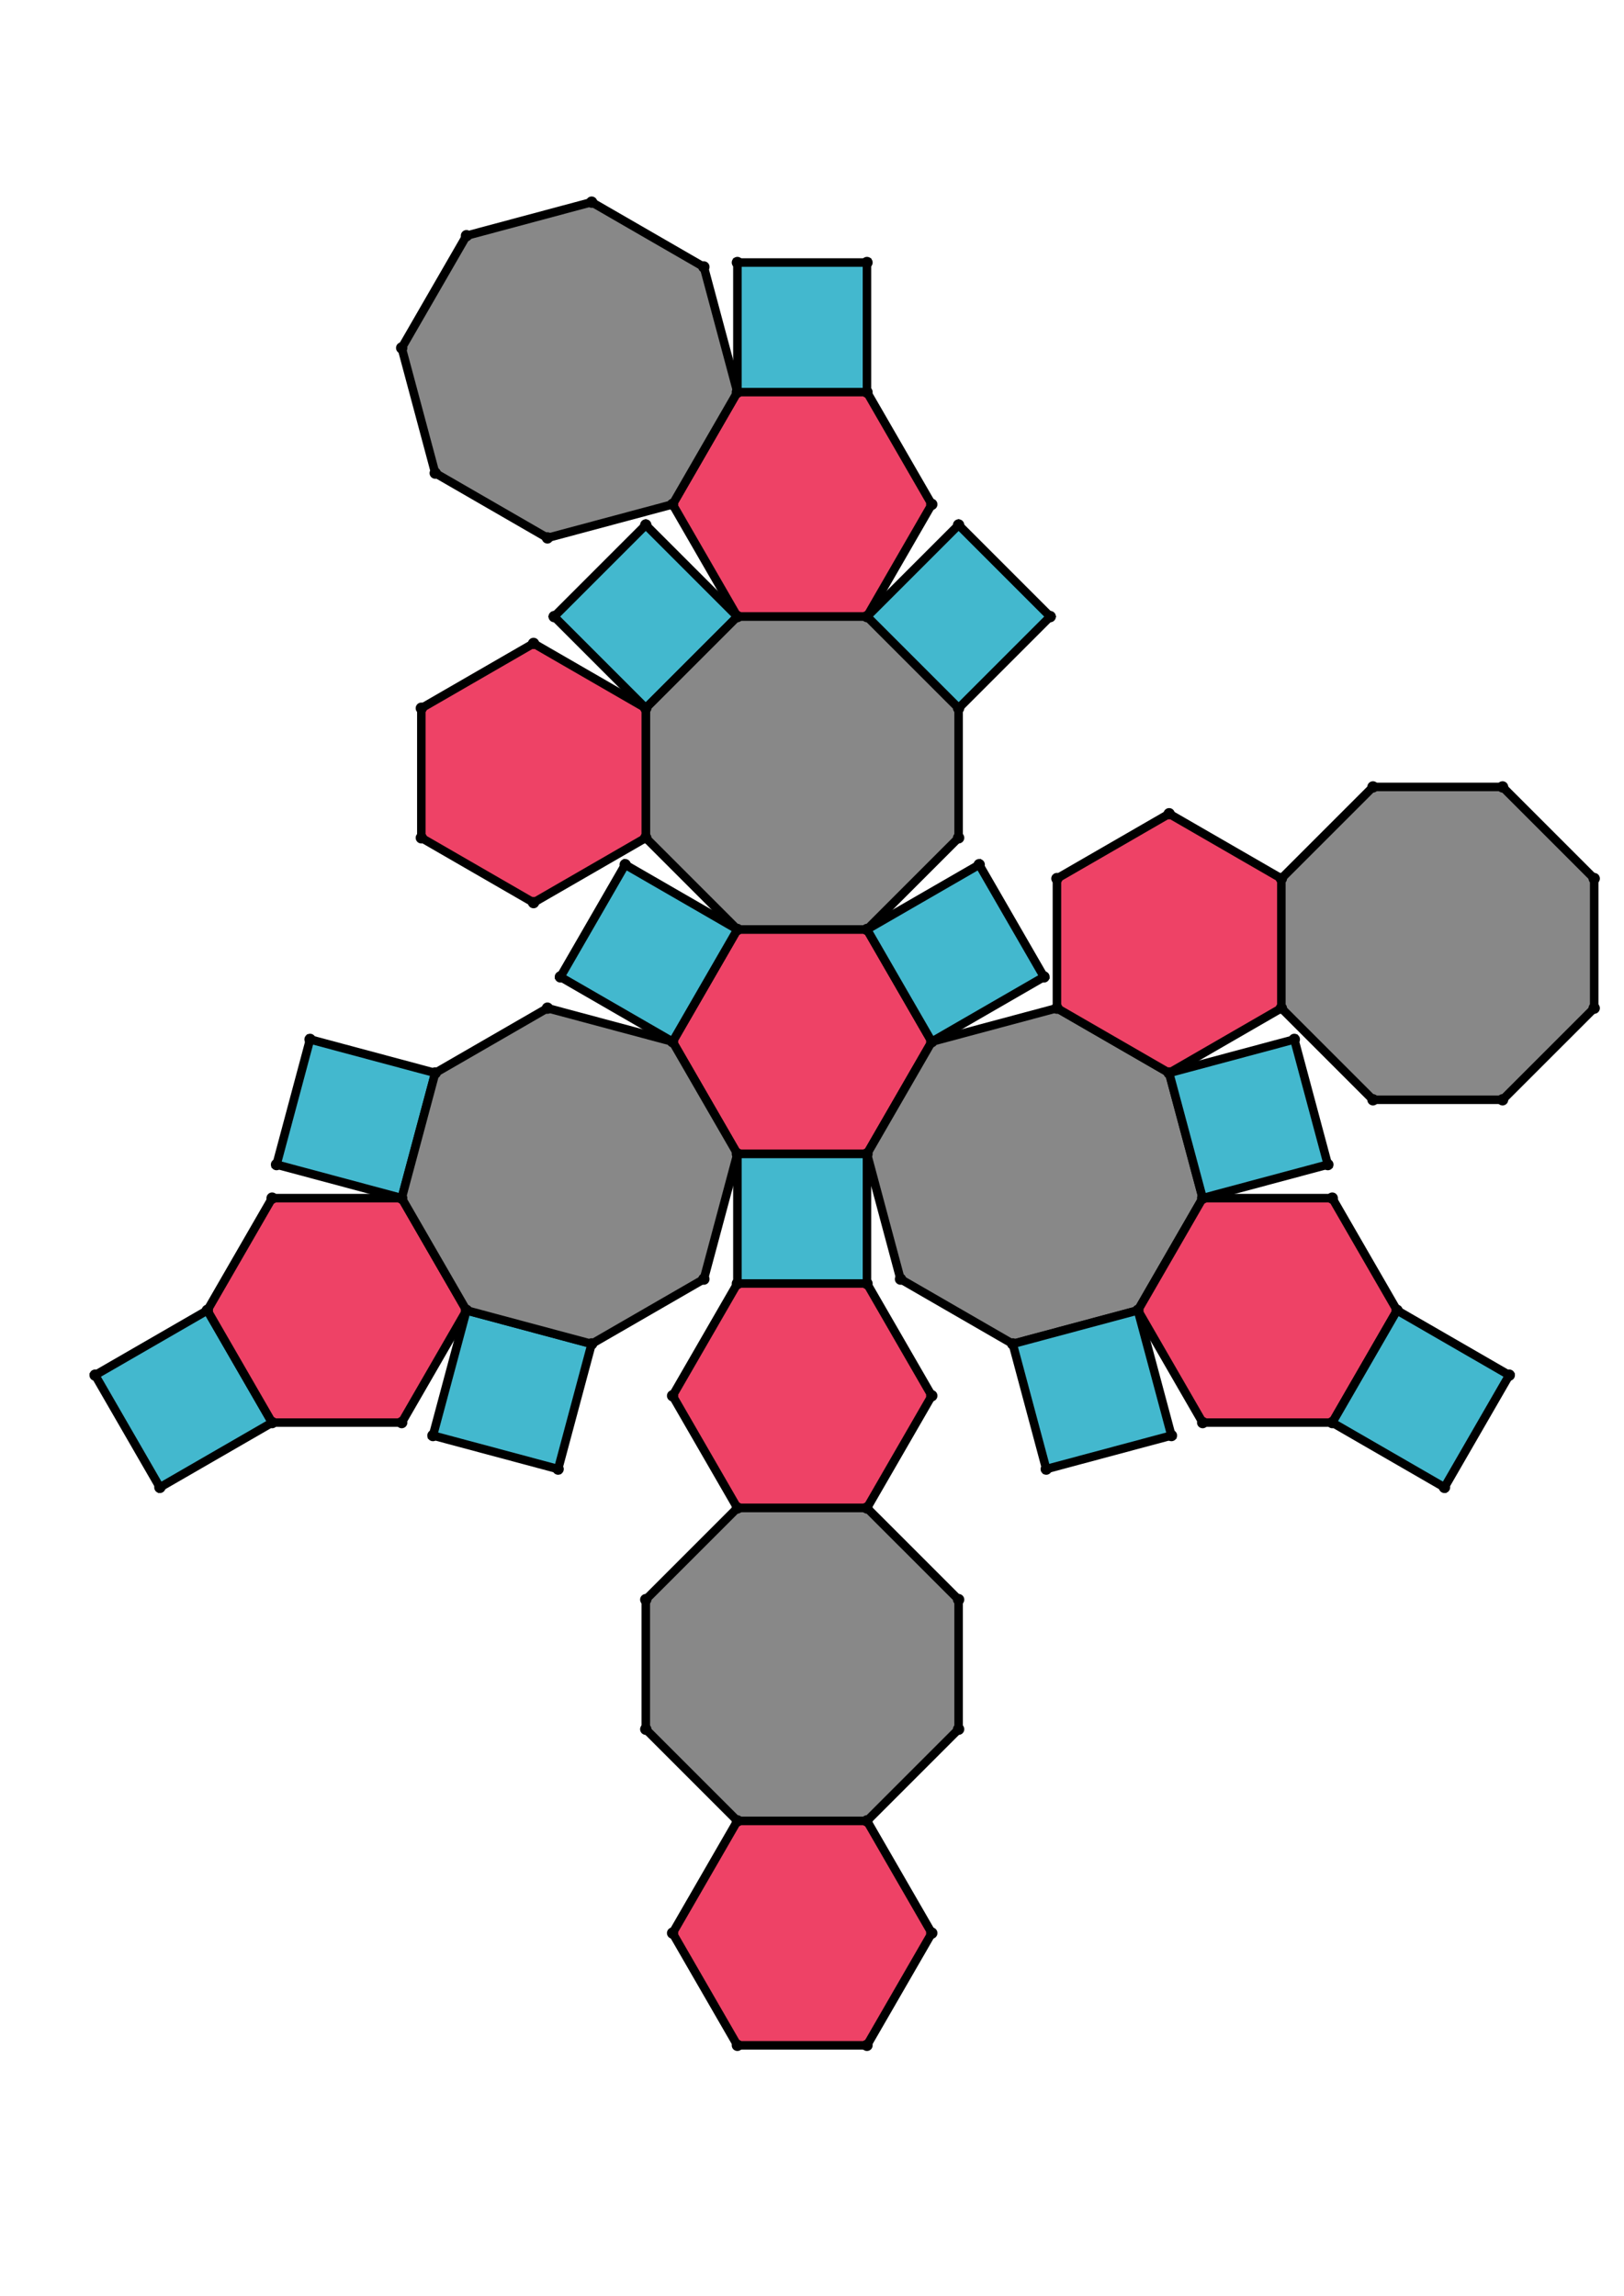 <?xml version="1.0" encoding="UTF-8" standalone="yes"?>
<!DOCTYPE svg PUBLIC "-//W3C//DTD SVG 1.0//EN" "http://www.w3.org/TR/2001/REC-SVG-20010904/DTD/svg10.dtd">
<!-- generated using polymake; Michael Joswig, Georg Loho, Benjamin Lorenz, Rico Raber; license CC BY-NC-SA 3.0; see polymake.org and matchthenet.de -->
<svg height="841pt" id="document" viewBox="0 -739.107 572 739.107" width="595pt" xmlns="http://www.w3.org/2000/svg" xmlns:svg="http://www.w3.org/2000/svg" xmlns:xlink="http://www.w3.org/1999/xlink">
	<title id="document_title">planar_net_</title>
	<polygon points="259.725,-367.421 305.364,-367.421 328.183,-406.946 305.364,-446.471 259.725,-446.471 236.905,-406.946 " style="fill: rgb(238,66,102); fill-opacity: 1; stroke: rgb(0,0,0); stroke-width: 3" />
	<polygon points="305.364,-321.782 305.364,-367.421 259.725,-367.421 259.725,-321.782 " style="fill: rgb(67,184,206); fill-opacity: 1; stroke: rgb(0,0,0); stroke-width: 3" />
	<polygon points="328.183,-282.257 305.364,-321.782 259.725,-321.782 236.905,-282.257 259.725,-242.732 305.364,-242.732 " style="fill: rgb(238,66,102); fill-opacity: 1; stroke: rgb(0,0,0); stroke-width: 3" />
	<polygon points="328.183,-406.946 305.364,-367.421 317.176,-323.337 356.701,-300.517 400.785,-312.33 423.605,-351.855 411.792,-395.939 372.268,-418.758 " style="fill: rgb(136,136,136); fill-opacity: 1; stroke: rgb(0,0,0); stroke-width: 3" />
	<polygon points="305.364,-446.471 328.183,-406.946 367.708,-429.766 344.889,-469.29 " style="fill: rgb(67,184,206); fill-opacity: 1; stroke: rgb(0,0,0); stroke-width: 3" />
	<polygon points="400.785,-312.33 356.701,-300.517 368.513,-256.433 412.597,-268.246 " style="fill: rgb(67,184,206); fill-opacity: 1; stroke: rgb(0,0,0); stroke-width: 3" />
	<polygon points="372.268,-418.758 411.792,-395.939 451.317,-418.758 451.317,-464.398 411.792,-487.217 372.268,-464.398 " style="fill: rgb(238,66,102); fill-opacity: 1; stroke: rgb(0,0,0); stroke-width: 3" />
	<polygon points="423.605,-351.855 400.785,-312.33 423.605,-272.805 469.244,-272.805 492.064,-312.33 469.244,-351.855 " style="fill: rgb(238,66,102); fill-opacity: 1; stroke: rgb(0,0,0); stroke-width: 3" />
	<polygon points="411.792,-395.939 423.605,-351.855 467.689,-363.667 455.876,-407.751 " style="fill: rgb(67,184,206); fill-opacity: 1; stroke: rgb(0,0,0); stroke-width: 3" />
	<polygon points="483.589,-386.486 529.228,-386.486 561.5,-418.758 561.5,-464.398 529.228,-496.669 483.589,-496.669 451.317,-464.398 451.317,-418.758 " style="fill: rgb(136,136,136); fill-opacity: 1; stroke: rgb(0,0,0); stroke-width: 3" />
	<polygon points="492.064,-312.33 469.244,-272.805 508.769,-249.985 531.588,-289.51 " style="fill: rgb(67,184,206); fill-opacity: 1; stroke: rgb(0,0,0); stroke-width: 3" />
	<polygon points="259.725,-635.703 305.364,-635.703 305.364,-681.342 259.725,-681.342 " style="fill: rgb(67,184,206); fill-opacity: 1; stroke: rgb(0,0,0); stroke-width: 3" />
	<polygon points="305.364,-556.654 337.636,-524.382 369.907,-556.654 337.636,-588.926 " style="fill: rgb(67,184,206); fill-opacity: 1; stroke: rgb(0,0,0); stroke-width: 3" />
	<polygon points="305.364,-132.55 259.725,-132.55 236.905,-93.025 259.725,-53.5 305.364,-53.5 328.183,-93.025 " style="fill: rgb(238,66,102); fill-opacity: 1; stroke: rgb(0,0,0); stroke-width: 3" />
	<polygon points="259.725,-556.654 305.364,-556.654 328.183,-596.178 305.364,-635.703 259.725,-635.703 236.905,-596.178 " style="fill: rgb(238,66,102); fill-opacity: 1; stroke: rgb(0,0,0); stroke-width: 3" />
	<polygon points="95.844,-272.805 73.025,-312.33 33.5,-289.51 56.32,-249.985 " style="fill: rgb(67,184,206); fill-opacity: 1; stroke: rgb(0,0,0); stroke-width: 3" />
	<polygon points="227.453,-524.382 259.725,-556.654 227.453,-588.926 195.181,-556.654 " style="fill: rgb(67,184,206); fill-opacity: 1; stroke: rgb(0,0,0); stroke-width: 3" />
	<polygon points="305.364,-242.732 259.725,-242.732 227.453,-210.461 227.453,-164.821 259.725,-132.55 305.364,-132.55 337.636,-164.821 337.636,-210.461 " style="fill: rgb(136,136,136); fill-opacity: 1; stroke: rgb(0,0,0); stroke-width: 3" />
	<polygon points="236.905,-596.178 259.725,-635.703 247.912,-679.787 208.387,-702.607 164.303,-690.795 141.484,-651.27 153.296,-607.186 192.821,-584.366 " style="fill: rgb(136,136,136); fill-opacity: 1; stroke: rgb(0,0,0); stroke-width: 3" />
	<polygon points="259.725,-446.471 305.364,-446.471 337.636,-478.743 337.636,-524.382 305.364,-556.654 259.725,-556.654 227.453,-524.382 227.453,-478.743 " style="fill: rgb(136,136,136); fill-opacity: 1; stroke: rgb(0,0,0); stroke-width: 3" />
	<polygon points="208.387,-300.517 164.303,-312.33 152.491,-268.246 196.575,-256.433 " style="fill: rgb(67,184,206); fill-opacity: 1; stroke: rgb(0,0,0); stroke-width: 3" />
	<polygon points="164.303,-312.33 141.484,-351.855 95.844,-351.855 73.025,-312.33 95.844,-272.805 141.484,-272.805 " style="fill: rgb(238,66,102); fill-opacity: 1; stroke: rgb(0,0,0); stroke-width: 3" />
	<polygon points="141.484,-351.855 153.296,-395.939 109.212,-407.751 97.4,-363.667 " style="fill: rgb(67,184,206); fill-opacity: 1; stroke: rgb(0,0,0); stroke-width: 3" />
	<polygon points="227.453,-478.743 227.453,-524.382 187.928,-547.201 148.403,-524.382 148.403,-478.743 187.928,-455.923 " style="fill: rgb(238,66,102); fill-opacity: 1; stroke: rgb(0,0,0); stroke-width: 3" />
	<polygon points="236.905,-406.946 259.725,-446.471 220.2,-469.29 197.38,-429.766 " style="fill: rgb(67,184,206); fill-opacity: 1; stroke: rgb(0,0,0); stroke-width: 3" />
	<polygon points="259.725,-367.421 236.905,-406.946 192.821,-418.758 153.296,-395.939 141.484,-351.855 164.303,-312.33 208.387,-300.517 247.912,-323.337 " style="fill: rgb(136,136,136); fill-opacity: 1; stroke: rgb(0,0,0); stroke-width: 3" />
	<circle cx="259.725" cy="-367.421" r="2" style="fill: rgb(0,0,0)" />
	<circle cx="305.364" cy="-367.421" r="2" style="fill: rgb(0,0,0)" />
	<circle cx="328.183" cy="-406.946" r="2" style="fill: rgb(0,0,0)" />
	<circle cx="305.364" cy="-446.471" r="2" style="fill: rgb(0,0,0)" />
	<circle cx="259.725" cy="-446.471" r="2" style="fill: rgb(0,0,0)" />
	<circle cx="236.905" cy="-406.946" r="2" style="fill: rgb(0,0,0)" />
	<circle cx="259.725" cy="-321.782" r="2" style="fill: rgb(0,0,0)" />
	<circle cx="305.364" cy="-321.782" r="2" style="fill: rgb(0,0,0)" />
	<circle cx="317.176" cy="-323.337" r="2" style="fill: rgb(0,0,0)" />
	<circle cx="356.701" cy="-300.517" r="2" style="fill: rgb(0,0,0)" />
	<circle cx="400.785" cy="-312.33" r="2" style="fill: rgb(0,0,0)" />
	<circle cx="423.605" cy="-351.855" r="2" style="fill: rgb(0,0,0)" />
	<circle cx="411.792" cy="-395.939" r="2" style="fill: rgb(0,0,0)" />
	<circle cx="372.268" cy="-418.758" r="2" style="fill: rgb(0,0,0)" />
	<circle cx="367.708" cy="-429.766" r="2" style="fill: rgb(0,0,0)" />
	<circle cx="344.889" cy="-469.29" r="2" style="fill: rgb(0,0,0)" />
	<circle cx="337.636" cy="-478.743" r="2" style="fill: rgb(0,0,0)" />
	<circle cx="337.636" cy="-524.382" r="2" style="fill: rgb(0,0,0)" />
	<circle cx="305.364" cy="-556.654" r="2" style="fill: rgb(0,0,0)" />
	<circle cx="259.725" cy="-556.654" r="2" style="fill: rgb(0,0,0)" />
	<circle cx="227.453" cy="-524.382" r="2" style="fill: rgb(0,0,0)" />
	<circle cx="227.453" cy="-478.743" r="2" style="fill: rgb(0,0,0)" />
	<circle cx="220.2" cy="-469.29" r="2" style="fill: rgb(0,0,0)" />
	<circle cx="197.38" cy="-429.766" r="2" style="fill: rgb(0,0,0)" />
	<circle cx="192.821" cy="-418.758" r="2" style="fill: rgb(0,0,0)" />
	<circle cx="153.296" cy="-395.939" r="2" style="fill: rgb(0,0,0)" />
	<circle cx="141.484" cy="-351.855" r="2" style="fill: rgb(0,0,0)" />
	<circle cx="164.303" cy="-312.33" r="2" style="fill: rgb(0,0,0)" />
	<circle cx="208.387" cy="-300.517" r="2" style="fill: rgb(0,0,0)" />
	<circle cx="247.912" cy="-323.337" r="2" style="fill: rgb(0,0,0)" />
	<circle cx="236.905" cy="-282.257" r="2" style="fill: rgb(0,0,0)" />
	<circle cx="259.725" cy="-242.732" r="2" style="fill: rgb(0,0,0)" />
	<circle cx="305.364" cy="-242.732" r="2" style="fill: rgb(0,0,0)" />
	<circle cx="328.183" cy="-282.257" r="2" style="fill: rgb(0,0,0)" />
	<circle cx="368.513" cy="-256.433" r="2" style="fill: rgb(0,0,0)" />
	<circle cx="412.597" cy="-268.246" r="2" style="fill: rgb(0,0,0)" />
	<circle cx="451.317" cy="-418.758" r="2" style="fill: rgb(0,0,0)" />
	<circle cx="451.317" cy="-464.398" r="2" style="fill: rgb(0,0,0)" />
	<circle cx="411.792" cy="-487.217" r="2" style="fill: rgb(0,0,0)" />
	<circle cx="372.268" cy="-464.398" r="2" style="fill: rgb(0,0,0)" />
	<circle cx="423.605" cy="-272.805" r="2" style="fill: rgb(0,0,0)" />
	<circle cx="469.244" cy="-272.805" r="2" style="fill: rgb(0,0,0)" />
	<circle cx="492.064" cy="-312.33" r="2" style="fill: rgb(0,0,0)" />
	<circle cx="469.244" cy="-351.855" r="2" style="fill: rgb(0,0,0)" />
	<circle cx="467.689" cy="-363.667" r="2" style="fill: rgb(0,0,0)" />
	<circle cx="455.876" cy="-407.751" r="2" style="fill: rgb(0,0,0)" />
	<circle cx="369.907" cy="-556.654" r="2" style="fill: rgb(0,0,0)" />
	<circle cx="337.636" cy="-588.926" r="2" style="fill: rgb(0,0,0)" />
	<circle cx="328.183" cy="-596.178" r="2" style="fill: rgb(0,0,0)" />
	<circle cx="305.364" cy="-635.703" r="2" style="fill: rgb(0,0,0)" />
	<circle cx="259.725" cy="-635.703" r="2" style="fill: rgb(0,0,0)" />
	<circle cx="236.905" cy="-596.178" r="2" style="fill: rgb(0,0,0)" />
	<circle cx="227.453" cy="-588.926" r="2" style="fill: rgb(0,0,0)" />
	<circle cx="195.181" cy="-556.654" r="2" style="fill: rgb(0,0,0)" />
	<circle cx="187.928" cy="-547.201" r="2" style="fill: rgb(0,0,0)" />
	<circle cx="148.403" cy="-524.382" r="2" style="fill: rgb(0,0,0)" />
	<circle cx="148.403" cy="-478.743" r="2" style="fill: rgb(0,0,0)" />
	<circle cx="187.928" cy="-455.923" r="2" style="fill: rgb(0,0,0)" />
	<circle cx="152.491" cy="-268.246" r="2" style="fill: rgb(0,0,0)" />
	<circle cx="196.575" cy="-256.433" r="2" style="fill: rgb(0,0,0)" />
	<circle cx="95.844" cy="-351.855" r="2" style="fill: rgb(0,0,0)" />
	<circle cx="73.025" cy="-312.33" r="2" style="fill: rgb(0,0,0)" />
	<circle cx="95.844" cy="-272.805" r="2" style="fill: rgb(0,0,0)" />
	<circle cx="141.484" cy="-272.805" r="2" style="fill: rgb(0,0,0)" />
	<circle cx="109.212" cy="-407.751" r="2" style="fill: rgb(0,0,0)" />
	<circle cx="97.4" cy="-363.667" r="2" style="fill: rgb(0,0,0)" />
	<circle cx="227.453" cy="-210.461" r="2" style="fill: rgb(0,0,0)" />
	<circle cx="227.453" cy="-164.821" r="2" style="fill: rgb(0,0,0)" />
	<circle cx="259.725" cy="-132.55" r="2" style="fill: rgb(0,0,0)" />
	<circle cx="305.364" cy="-132.55" r="2" style="fill: rgb(0,0,0)" />
	<circle cx="337.636" cy="-164.821" r="2" style="fill: rgb(0,0,0)" />
	<circle cx="337.636" cy="-210.461" r="2" style="fill: rgb(0,0,0)" />
	<circle cx="483.589" cy="-386.486" r="2" style="fill: rgb(0,0,0)" />
	<circle cx="529.228" cy="-386.486" r="2" style="fill: rgb(0,0,0)" />
	<circle cx="561.5" cy="-418.758" r="2" style="fill: rgb(0,0,0)" />
	<circle cx="561.5" cy="-464.398" r="2" style="fill: rgb(0,0,0)" />
	<circle cx="529.228" cy="-496.669" r="2" style="fill: rgb(0,0,0)" />
	<circle cx="483.589" cy="-496.669" r="2" style="fill: rgb(0,0,0)" />
	<circle cx="508.769" cy="-249.985" r="2" style="fill: rgb(0,0,0)" />
	<circle cx="531.588" cy="-289.51" r="2" style="fill: rgb(0,0,0)" />
	<circle cx="305.364" cy="-681.342" r="2" style="fill: rgb(0,0,0)" />
	<circle cx="259.725" cy="-681.342" r="2" style="fill: rgb(0,0,0)" />
	<circle cx="247.912" cy="-679.787" r="2" style="fill: rgb(0,0,0)" />
	<circle cx="208.387" cy="-702.607" r="2" style="fill: rgb(0,0,0)" />
	<circle cx="164.303" cy="-690.795" r="2" style="fill: rgb(0,0,0)" />
	<circle cx="141.484" cy="-651.27" r="2" style="fill: rgb(0,0,0)" />
	<circle cx="153.296" cy="-607.186" r="2" style="fill: rgb(0,0,0)" />
	<circle cx="192.821" cy="-584.366" r="2" style="fill: rgb(0,0,0)" />
	<circle cx="33.5" cy="-289.51" r="2" style="fill: rgb(0,0,0)" />
	<circle cx="56.32" cy="-249.985" r="2" style="fill: rgb(0,0,0)" />
	<circle cx="236.905" cy="-93.025" r="2" style="fill: rgb(0,0,0)" />
	<circle cx="259.725" cy="-53.5" r="2" style="fill: rgb(0,0,0)" />
	<circle cx="305.364" cy="-53.5" r="2" style="fill: rgb(0,0,0)" />
	<circle cx="328.183" cy="-93.025" r="2" style="fill: rgb(0,0,0)" />
	<!-- 
	Generated using the Perl SVG Module V2.64
	by Ronan Oger
	Info: http://www.roitsystems.com/
 -->
</svg>